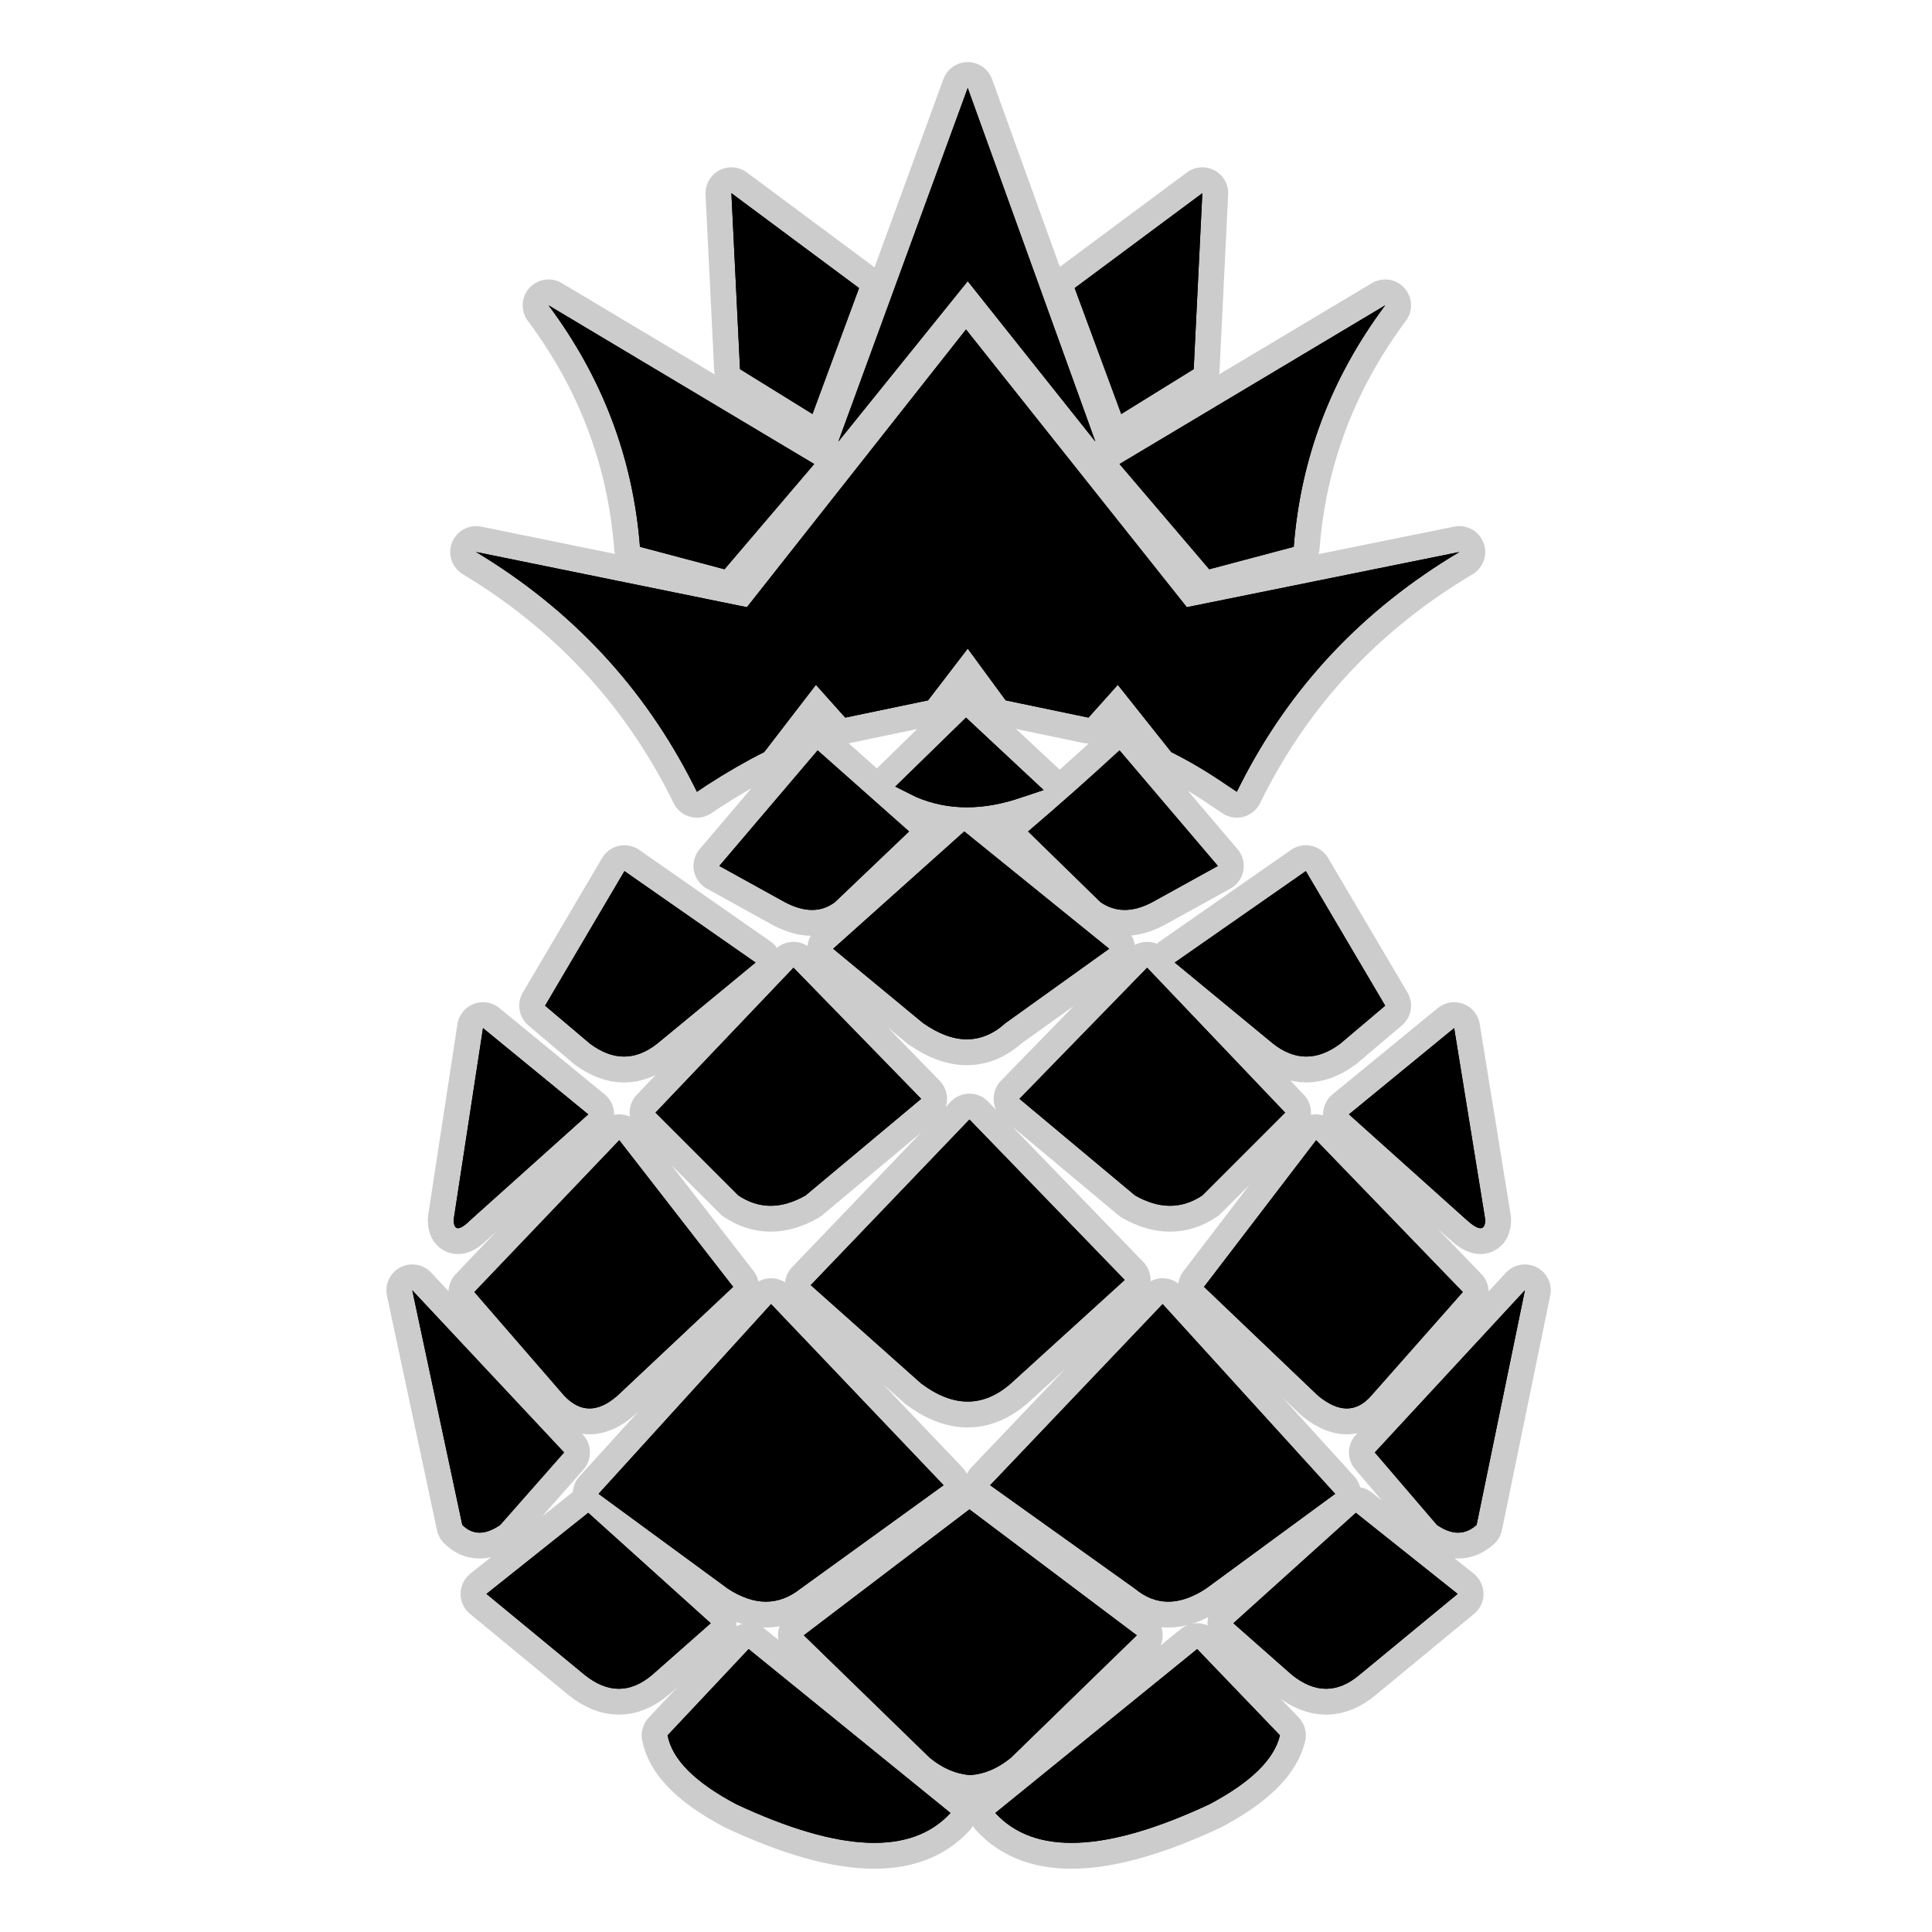 <?xml version="1.0" encoding="UTF-8" standalone="no"?>
<svg xmlns:ffdec="https://www.free-decompiler.com/flash" xmlns:xlink="http://www.w3.org/1999/xlink" ffdec:objectType="frame" height="56.0px" width="56.0px" xmlns="http://www.w3.org/2000/svg">
  <g transform="matrix(1.0, 0.0, 0.0, 1.0, 0.0, 0.0)">
    <use ffdec:characterId="2" height="56.0" id="back" transform="matrix(1.0, 0.0, 0.0, 1.0, 0.0, 0.0)" width="56.0" xlink:href="#sprite0"/>
    <use ffdec:characterId="3" height="52.35" transform="matrix(1.0, 0.0, 0.0, 1.0, 11.2, 1.8)" width="33.75" xlink:href="#shape1"/>
  </g>
  <defs>
    <g id="sprite0" transform="matrix(1.0, 0.0, 0.0, 1.0, 0.0, 0.0)">
      <use ffdec:characterId="1" height="56.0" transform="matrix(1.0, 0.0, 0.0, 1.0, 0.0, 0.0)" width="56.0" xlink:href="#shape0"/>
    </g>
    <g id="shape0" transform="matrix(1.0, 0.0, 0.0, 1.0, 0.0, 0.0)">
      <path d="M56.0 56.0 L0.0 56.0 0.0 0.0 56.0 0.0 56.0 56.0" fill="#010101" fill-opacity="0.0" fill-rule="evenodd" stroke="none"/>
    </g>
    <g id="shape1" transform="matrix(1.0, 0.0, 0.0, 1.0, -11.2, -1.8)">
      <path d="M42.15 29.8 L43.05 35.35 Q43.05 35.85 42.5 35.35 L39.1 32.3 42.15 29.8 M44.2 37.4 L42.8 44.2 Q42.3 44.65 41.65 44.2 L39.85 42.1 44.2 37.4 M34.85 5.6 L34.6 10.7 32.5 12.0 31.15 8.35 34.85 5.6 M21.2 5.6 L24.9 8.35 23.55 12.0 21.45 10.7 21.2 5.6 M15.9 8.85 L23.6 13.45 21.0 16.5 18.55 15.85 Q18.25 12.0 15.9 8.85 M13.8 16.0 L21.65 17.6 28.0 9.55 34.4 17.6 42.3 16.0 Q38.1 18.5 35.95 22.75 L35.85 22.95 35.55 22.75 Q34.75 22.2 33.95 21.8 L32.4 19.85 31.55 20.8 29.15 20.3 28.05 18.8 26.9 20.3 24.5 20.8 23.65 19.85 22.15 21.8 Q21.35 22.2 20.5 22.75 L20.2 22.95 20.1 22.75 Q17.95 18.5 13.8 16.0 M25.95 22.8 L28.0 20.8 30.25 22.9 29.65 23.1 Q27.95 23.7 26.55 23.1 L25.95 22.8 M40.15 8.85 Q37.8 12.0 37.5 15.85 L35.05 16.5 32.45 13.45 40.15 8.85 M26.35 24.1 L24.2 26.15 Q23.6 26.6 22.75 26.15 L20.85 25.1 23.7 21.75 26.35 24.1 M24.3 12.8 L28.05 2.55 31.75 12.8 28.05 8.15 24.3 12.8 M29.8 24.1 Q31.15 22.95 32.45 21.75 L35.3 25.1 33.4 26.15 Q32.55 26.6 31.9 26.15 L29.8 24.1 M18.1 25.25 L21.9 27.9 19.05 30.25 Q18.1 31.0 17.1 30.25 L15.8 29.15 18.1 25.25 M14.0 29.8 L17.05 32.3 13.65 35.35 Q13.15 35.85 13.15 35.35 L14.0 29.8 M37.25 32.25 L34.85 34.65 Q33.95 35.25 32.9 34.65 L29.55 31.85 33.25 28.05 37.25 32.25 M37.85 25.25 L40.15 29.15 38.85 30.25 Q37.85 31.0 36.9 30.25 L34.05 27.9 37.85 25.25 M17.05 43.85 L20.6 47.05 18.9 48.55 Q17.95 49.35 16.95 48.55 L14.1 46.2 17.05 43.85 M11.95 37.4 L16.35 42.1 14.5 44.2 Q13.85 44.65 13.4 44.2 L11.95 37.4 M21.25 37.3 L17.9 40.45 Q17.05 41.2 16.35 40.45 L13.75 37.45 17.95 33.05 21.25 37.3 M24.15 27.5 L27.95 24.1 32.15 27.5 29.15 29.65 Q28.1 30.6 26.75 29.65 L24.15 27.5 M19.0 32.25 L23.0 28.05 26.7 31.85 23.35 34.65 Q22.3 35.25 21.4 34.65 L19.0 32.25 M17.35 43.3 L22.35 37.8 27.35 43.05 23.2 46.05 Q22.25 46.8 21.1 46.05 L17.35 43.3 M23.5 37.25 L28.1 32.45 32.6 37.1 29.3 40.1 Q28.1 41.15 26.7 40.1 L23.5 37.25 M32.95 47.4 L29.3 50.95 Q28.75 51.4 28.15 51.45 L28.1 51.45 Q27.5 51.4 26.95 50.95 L23.3 47.4 28.1 43.75 32.95 47.4 M34.9 37.3 L38.15 33.05 42.4 37.45 39.75 40.45 Q39.1 41.2 38.2 40.45 L34.9 37.3 M38.7 43.3 L34.95 46.05 Q33.8 46.8 32.9 46.05 L28.7 43.05 33.7 37.8 38.7 43.3 M39.3 43.85 L42.25 46.2 39.4 48.55 Q38.45 49.35 37.45 48.55 L35.75 47.05 39.3 43.85 M34.7 47.8 L37.1 50.3 Q36.85 51.35 35.05 52.3 30.55 54.4 28.85 52.55 L34.7 47.8 M21.7 47.8 L27.55 52.55 Q25.85 54.4 21.35 52.3 19.55 51.35 19.35 50.3 L21.7 47.8" fill="#000000" fill-rule="evenodd" stroke="none"/>
      <path d="M42.15 29.8 L39.1 32.3 42.5 35.35 Q43.05 35.85 43.05 35.35 L42.15 29.8 M44.2 37.4 L42.8 44.2 Q42.3 44.65 41.65 44.2 L39.85 42.1 44.2 37.4 M34.85 5.6 L31.15 8.35 32.5 12.0 34.6 10.7 34.85 5.6 M21.2 5.6 L24.9 8.35 23.55 12.0 21.45 10.7 21.2 5.6 M15.9 8.85 L23.6 13.45 21.0 16.5 18.55 15.85 Q18.25 12.0 15.9 8.85 M13.8 16.0 Q17.95 18.5 20.1 22.75 L20.2 22.95 20.5 22.75 Q21.35 22.2 22.15 21.8 L23.65 19.85 24.5 20.8 26.9 20.3 28.05 18.8 29.15 20.3 31.55 20.8 32.4 19.85 33.95 21.8 Q34.75 22.2 35.55 22.75 L35.85 22.95 35.95 22.75 Q38.1 18.5 42.3 16.0 L34.4 17.6 28.0 9.55 21.65 17.6 13.8 16.0 M25.95 22.8 L28.0 20.8 30.25 22.9 29.65 23.1 Q27.95 23.7 26.55 23.1 L25.95 22.8 M26.35 24.1 L23.7 21.75 20.85 25.1 22.75 26.15 Q23.6 26.6 24.2 26.15 L26.35 24.1 M40.15 8.85 L32.45 13.45 35.05 16.5 37.5 15.85 Q37.8 12.0 40.15 8.85 M24.3 12.8 L28.05 2.55 31.75 12.8 28.05 8.15 24.3 12.8 M29.8 24.1 Q31.15 22.95 32.45 21.75 L35.3 25.1 33.4 26.15 Q32.55 26.6 31.9 26.15 L29.8 24.1 M18.1 25.25 L21.9 27.9 19.05 30.25 Q18.1 31.0 17.1 30.25 L15.8 29.15 18.1 25.25 M14.0 29.8 L17.05 32.3 13.65 35.35 Q13.15 35.85 13.15 35.35 L14.0 29.8 M21.25 37.3 L17.95 33.05 13.75 37.45 16.35 40.45 Q17.05 41.2 17.9 40.45 L21.25 37.3 M11.95 37.4 L13.4 44.2 Q13.85 44.65 14.5 44.2 L16.35 42.1 11.95 37.4 M17.05 43.85 L14.1 46.2 16.95 48.55 Q17.95 49.35 18.9 48.55 L20.6 47.05 17.05 43.85 M37.85 25.25 L34.05 27.9 36.9 30.25 Q37.85 31.0 38.85 30.25 L40.15 29.15 37.85 25.25 M37.25 32.25 L33.25 28.05 29.55 31.85 32.9 34.65 Q33.95 35.25 34.85 34.65 L37.25 32.25 M24.15 27.5 L27.95 24.1 32.15 27.5 29.15 29.65 Q28.1 30.6 26.75 29.65 L24.15 27.5 M19.0 32.25 L23.0 28.05 26.7 31.85 23.35 34.65 Q22.3 35.25 21.4 34.65 L19.0 32.25 M17.35 43.3 L22.35 37.8 27.35 43.05 23.2 46.05 Q22.25 46.8 21.1 46.05 L17.35 43.3 M23.5 37.25 L28.1 32.45 32.6 37.1 29.3 40.1 Q28.1 41.15 26.7 40.1 L23.5 37.25 M32.95 47.4 L29.3 50.95 Q28.75 51.4 28.15 51.45 L28.1 51.45 Q27.5 51.4 26.95 50.95 L23.3 47.4 28.1 43.75 32.95 47.4 M34.9 37.3 L38.15 33.05 42.4 37.45 39.75 40.45 Q39.1 41.2 38.2 40.45 L34.9 37.3 M38.7 43.3 L33.7 37.8 28.7 43.05 32.9 46.05 Q33.8 46.8 34.95 46.05 L38.7 43.3 M39.3 43.85 L42.25 46.2 39.4 48.55 Q38.45 49.35 37.45 48.55 L35.75 47.05 39.3 43.85 M34.7 47.8 L28.85 52.55 Q30.55 54.4 35.05 52.3 36.85 51.35 37.1 50.3 L34.7 47.8 M21.7 47.8 L27.55 52.55 Q25.85 54.4 21.35 52.3 19.55 51.35 19.35 50.3 L21.7 47.8 Z" fill="none" stroke="#000000" stroke-linecap="round" stroke-linejoin="round" stroke-opacity="0.2" stroke-width="1.5"/>
      <path d="M42.15 29.8 L43.05 35.35 Q43.05 35.85 42.5 35.35 L39.1 32.3 42.15 29.8 M44.2 37.4 L42.8 44.2 Q42.3 44.65 41.65 44.2 L39.85 42.1 44.2 37.4 M34.85 5.6 L34.6 10.7 32.5 12.0 31.15 8.35 34.85 5.6 M21.2 5.6 L24.9 8.35 23.55 12.0 21.45 10.7 21.2 5.6 M15.9 8.85 L23.6 13.45 21.0 16.5 18.55 15.85 Q18.25 12.0 15.9 8.85 M13.8 16.0 L21.65 17.6 28.0 9.55 34.4 17.6 42.3 16.0 Q38.1 18.5 35.95 22.75 L35.85 22.95 35.55 22.75 Q34.75 22.2 33.95 21.8 L32.4 19.85 31.55 20.8 29.15 20.3 28.05 18.8 26.9 20.3 24.5 20.8 23.65 19.85 22.15 21.8 Q21.35 22.2 20.5 22.75 L20.2 22.95 20.1 22.75 Q17.95 18.5 13.8 16.0 M25.95 22.8 L28.0 20.8 30.25 22.9 29.65 23.1 Q27.95 23.7 26.55 23.1 L25.95 22.8 M40.15 8.85 Q37.8 12.0 37.5 15.85 L35.05 16.5 32.45 13.45 40.15 8.85 M26.35 24.1 L24.2 26.15 Q23.6 26.6 22.75 26.15 L20.85 25.1 23.7 21.75 26.35 24.1 M24.3 12.8 L28.05 2.55 31.75 12.8 28.05 8.15 24.3 12.8 M29.8 24.1 Q31.15 22.95 32.45 21.75 L35.3 25.1 33.4 26.15 Q32.55 26.6 31.9 26.15 L29.8 24.1 M18.1 25.25 L21.9 27.9 19.05 30.25 Q18.1 31.0 17.1 30.25 L15.8 29.15 18.1 25.25 M14.0 29.8 L17.05 32.3 13.65 35.35 Q13.15 35.85 13.15 35.35 L14.0 29.8 M37.25 32.25 L34.85 34.65 Q33.95 35.25 32.9 34.65 L29.55 31.85 33.25 28.05 37.25 32.25 M37.85 25.25 L40.15 29.15 38.85 30.25 Q37.85 31.0 36.9 30.25 L34.05 27.9 37.85 25.25 M17.05 43.85 L20.6 47.05 18.9 48.55 Q17.95 49.35 16.95 48.55 L14.1 46.2 17.05 43.85 M11.95 37.4 L16.35 42.1 14.5 44.2 Q13.85 44.65 13.4 44.2 L11.95 37.4 M21.25 37.3 L17.9 40.45 Q17.05 41.2 16.35 40.45 L13.75 37.45 17.95 33.05 21.25 37.3 M24.15 27.5 L27.95 24.1 32.15 27.5 29.15 29.65 Q28.1 30.6 26.75 29.65 L24.15 27.5 M19.0 32.25 L23.0 28.05 26.7 31.85 23.35 34.65 Q22.3 35.25 21.4 34.65 L19.0 32.25 M17.35 43.3 L22.35 37.8 27.35 43.05 23.2 46.05 Q22.25 46.8 21.1 46.05 L17.35 43.3 M23.5 37.25 L28.1 32.45 32.6 37.1 29.3 40.1 Q28.1 41.15 26.7 40.1 L23.5 37.25 M32.95 47.4 L29.3 50.95 Q28.75 51.4 28.15 51.45 L28.1 51.45 Q27.5 51.4 26.95 50.95 L23.3 47.4 28.1 43.75 32.95 47.4 M34.9 37.3 L38.15 33.05 42.4 37.45 39.75 40.45 Q39.1 41.2 38.2 40.45 L34.9 37.3 M38.7 43.3 L34.95 46.05 Q33.8 46.8 32.9 46.05 L28.7 43.05 33.7 37.8 38.7 43.3 M39.3 43.85 L42.25 46.2 39.4 48.55 Q38.45 49.35 37.45 48.55 L35.75 47.05 39.3 43.85 M34.7 47.8 L37.1 50.3 Q36.85 51.35 35.05 52.3 30.55 54.4 28.85 52.55 L34.7 47.8 M21.7 47.8 L27.55 52.55 Q25.85 54.4 21.35 52.3 19.55 51.35 19.35 50.3 L21.7 47.8" fill="#000000" fill-rule="evenodd" stroke="none"/>
    </g>
  </defs>
</svg>
